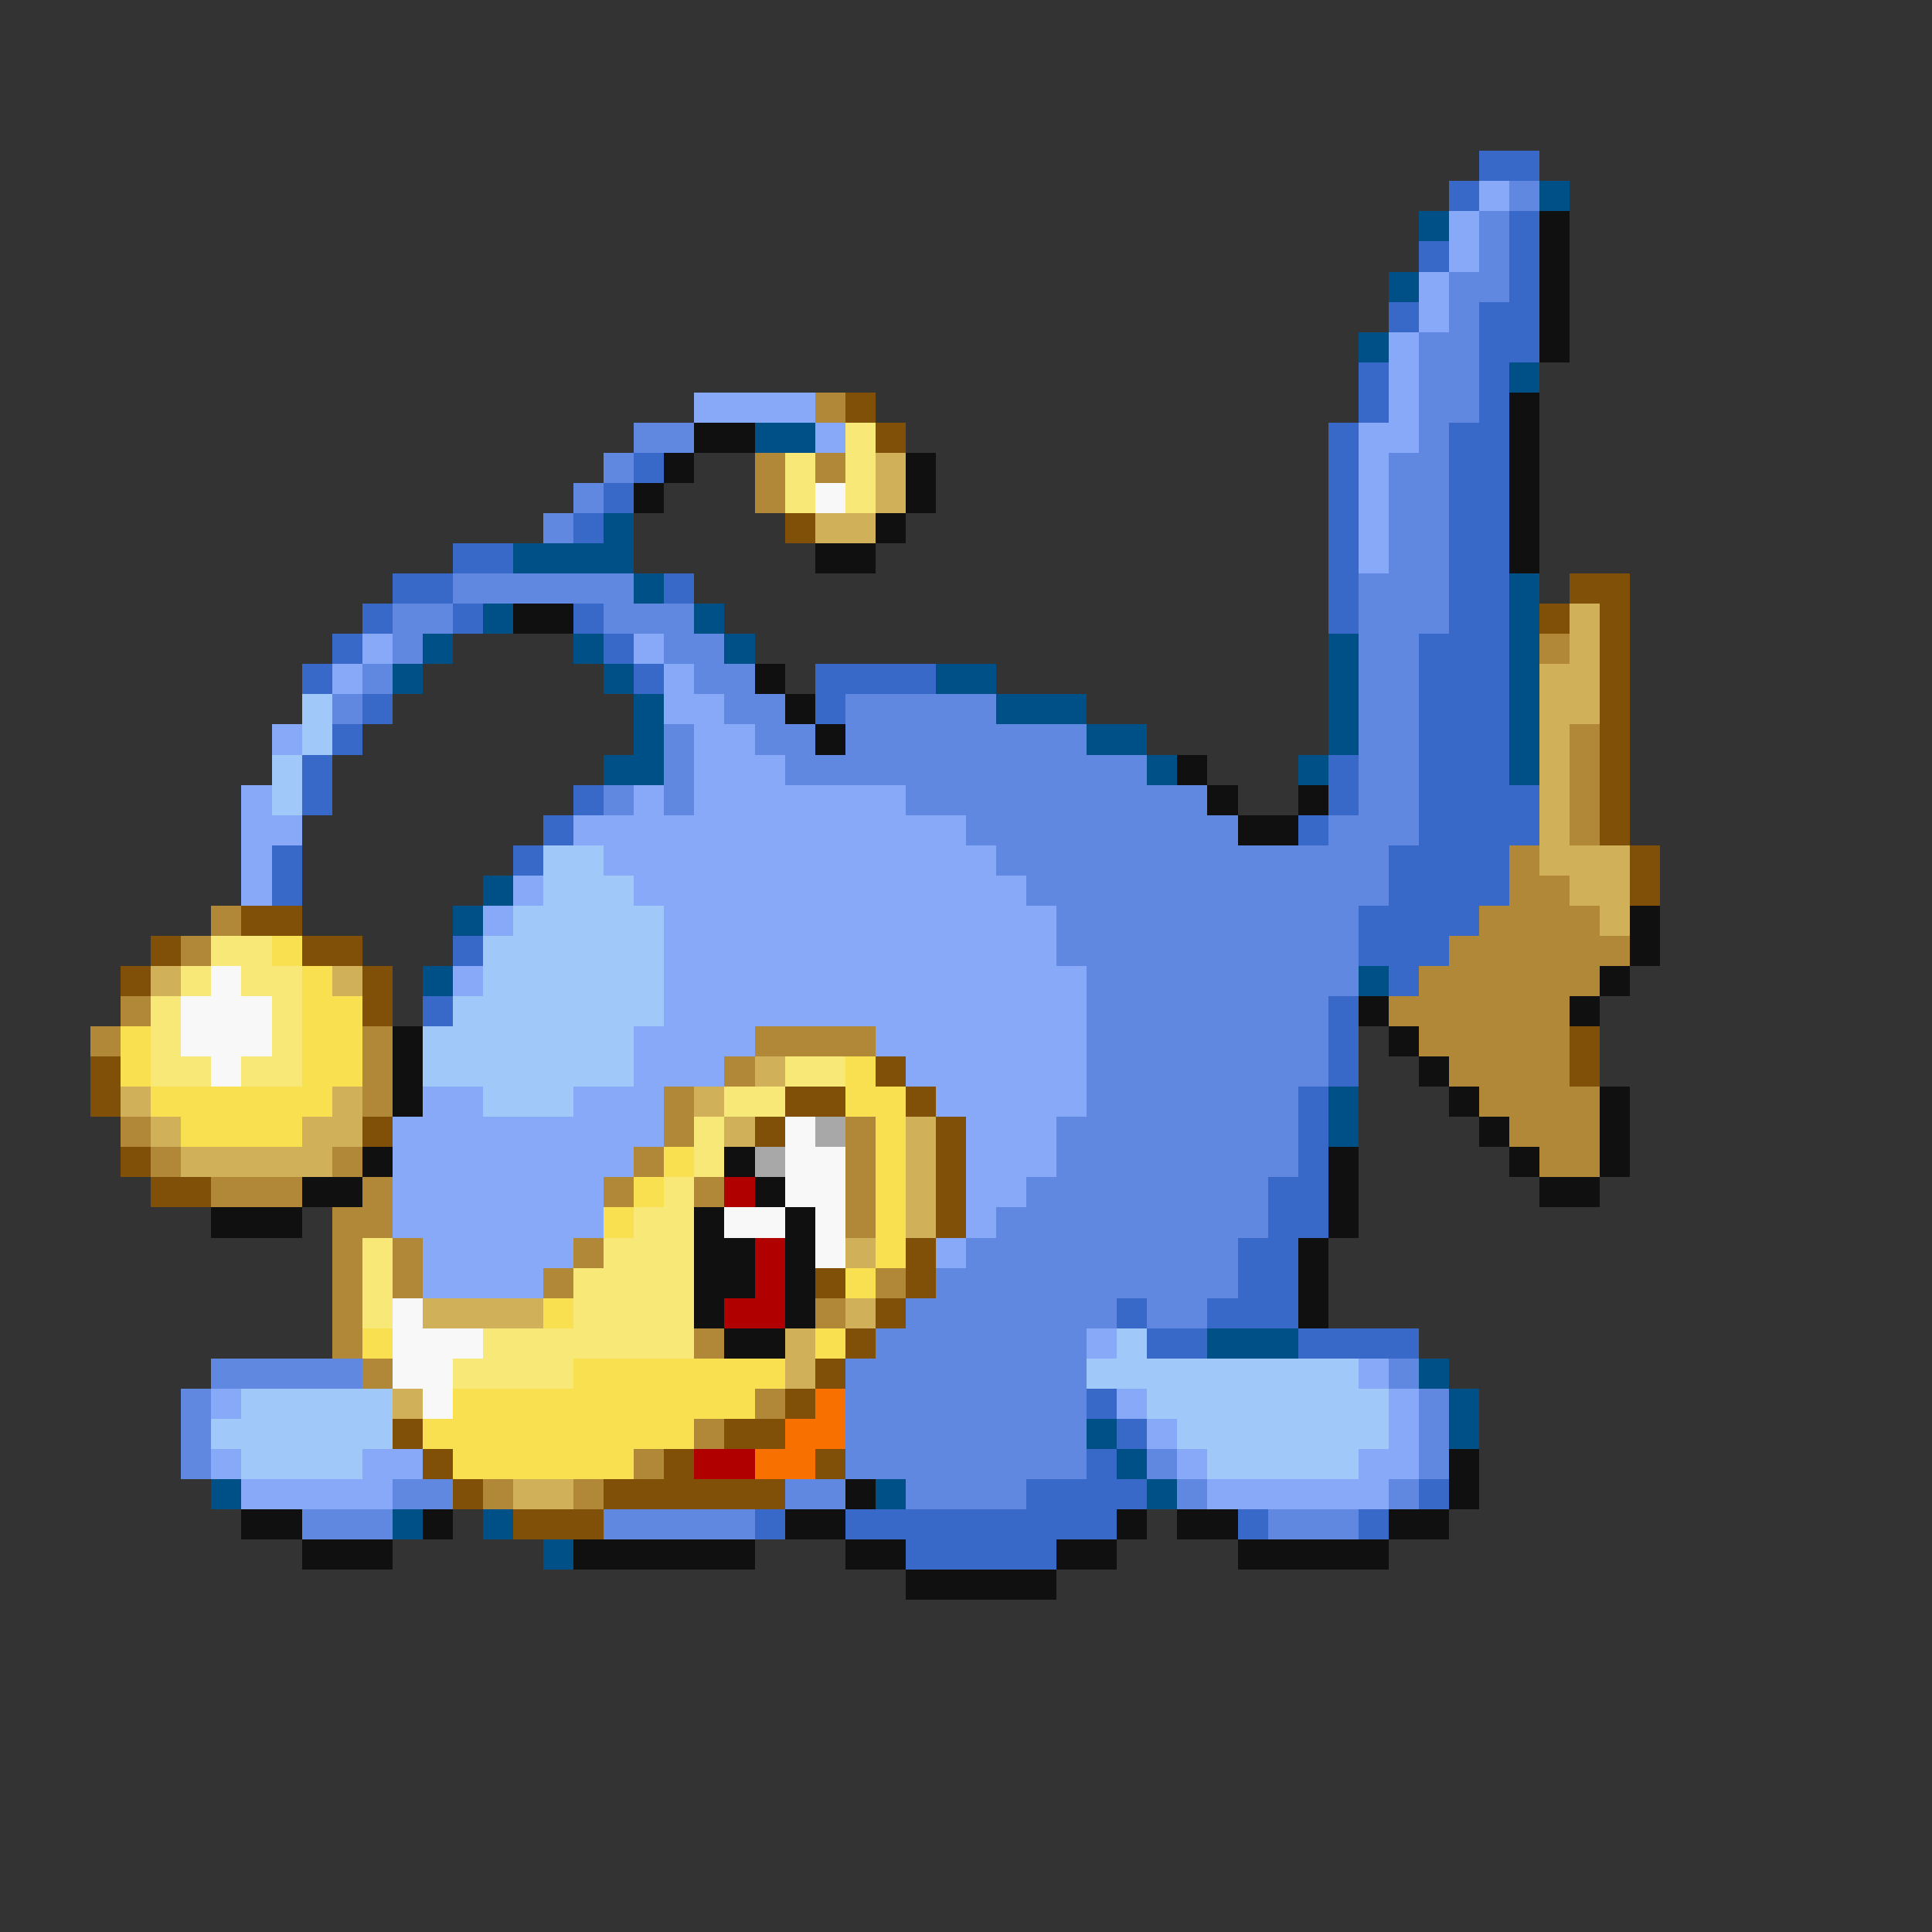 <svg xmlns="http://www.w3.org/2000/svg" viewBox="0 -0.5 64 64" shape-rendering="crispEdges">
<rect x="0" y="-0.5" width="64" height="64" fill="#333333" stroke="none"/>
<path stroke="#3868c8" d="M49 5h2M48 6h1M50 7h1M47 8h1M50 8h1M50 9h1M46 10h1M49 10h2M49 11h2M45 12h1M49 12h1M45 13h1M49 13h1M44 14h1M48 14h2M21 15h1M44 15h1M48 15h2M20 16h1M44 16h1M48 16h2M19 17h1M44 17h1M48 17h2M15 18h2M44 18h1M48 18h2M13 19h2M22 19h1M44 19h1M48 19h2M12 20h1M15 20h1M19 20h1M44 20h1M48 20h2M11 21h1M20 21h1M47 21h3M10 22h1M21 22h1M27 22h4M47 22h3M12 23h1M27 23h1M47 23h3M11 24h1M47 24h3M10 25h1M44 25h1M47 25h3M10 26h1M19 26h1M44 26h1M47 26h4M18 27h1M43 27h1M47 27h4M9 28h1M17 28h1M46 28h4M9 29h1M46 29h4M45 30h4M15 31h1M45 31h3M46 32h1M14 33h1M44 33h1M44 34h1M44 35h1M43 36h1M43 37h1M43 38h1M42 39h2M42 40h2M41 41h2M41 42h2M37 43h1M40 43h3M38 44h2M43 44h4M36 46h1M37 47h1M36 48h1M34 49h4M47 49h1M25 50h1M28 50h9M41 50h1M45 50h1M30 51h5" />
<path stroke="#88a8f8" d="M49 6h1M48 7h1M48 8h1M47 9h1M47 10h1M46 11h1M46 12h1M23 13h4M46 13h1M27 14h1M45 14h2M45 15h1M45 16h1M45 17h1M45 18h1M12 21h1M21 21h1M11 22h1M22 22h1M22 23h2M9 24h1M23 24h2M23 25h3M8 26h1M21 26h1M23 26h7M8 27h2M19 27h13M8 28h1M20 28h13M8 29h1M17 29h1M21 29h13M16 30h1M22 30h13M22 31h13M15 32h1M22 32h14M22 33h14M21 34h4M29 34h7M21 35h3M30 35h6M14 36h2M19 36h3M31 36h5M13 37h9M32 37h3M13 38h8M32 38h3M13 39h7M32 39h2M13 40h7M32 40h1M14 41h5M31 41h1M14 42h4M36 44h1M45 45h1M7 46h1M37 46h1M46 46h1M38 47h1M46 47h1M7 48h1M12 48h2M39 48h1M45 48h2M8 49h5M40 49h6" />
<path stroke="#6088e0" d="M50 6h1M49 7h1M49 8h1M48 9h2M48 10h1M47 11h2M47 12h2M47 13h2M21 14h2M47 14h1M20 15h1M46 15h2M19 16h1M46 16h2M18 17h1M46 17h2M46 18h2M15 19h6M45 19h3M13 20h2M20 20h3M45 20h3M13 21h1M22 21h2M45 21h2M12 22h1M23 22h2M45 22h2M11 23h1M24 23h2M28 23h5M45 23h2M22 24h1M25 24h2M28 24h8M45 24h2M22 25h1M26 25h12M45 25h2M20 26h1M22 26h1M30 26h10M45 26h2M32 27h9M44 27h3M33 28h13M34 29h12M35 30h10M35 31h10M36 32h9M36 33h8M36 34h8M36 35h8M36 36h7M35 37h8M35 38h8M34 39h8M33 40h9M32 41h9M31 42h10M30 43h7M38 43h2M29 44h7M7 45h5M28 45h8M46 45h1M6 46h1M28 46h8M47 46h1M6 47h1M28 47h8M47 47h1M6 48h1M28 48h8M38 48h1M47 48h1M13 49h2M26 49h2M30 49h4M39 49h1M46 49h1M10 50h3M20 50h5M42 50h3" />
<path stroke="#005088" d="M51 6h1M47 7h1M46 9h1M45 11h1M50 12h1M25 14h2M20 17h1M17 18h4M21 19h1M50 19h1M16 20h1M23 20h1M50 20h1M14 21h1M19 21h1M24 21h1M44 21h1M50 21h1M13 22h1M20 22h1M31 22h2M44 22h1M50 22h1M21 23h1M33 23h3M44 23h1M50 23h1M21 24h1M36 24h2M44 24h1M50 24h1M20 25h2M38 25h1M43 25h1M50 25h1M16 29h1M15 30h1M14 32h1M45 32h1M44 36h1M44 37h1M40 44h3M47 45h1M48 46h1M36 47h1M48 47h1M37 48h1M7 49h1M29 49h1M38 49h1M13 50h1M16 50h1M18 51h1" />
<path stroke="#101010" d="M51 7h1M51 8h1M51 9h1M51 10h1M51 11h1M50 13h1M23 14h2M50 14h1M22 15h1M30 15h1M50 15h1M21 16h1M30 16h1M50 16h1M29 17h1M50 17h1M27 18h2M50 18h1M17 20h2M25 22h1M26 23h1M27 24h1M39 25h1M40 26h1M43 26h1M41 27h2M54 30h1M54 31h1M53 32h1M45 33h1M52 33h1M13 34h1M46 34h1M13 35h1M47 35h1M13 36h1M48 36h1M53 36h1M49 37h1M53 37h1M12 38h1M24 38h1M44 38h1M50 38h1M53 38h1M10 39h2M25 39h1M44 39h1M51 39h2M7 40h3M23 40h1M26 40h1M44 40h1M23 41h2M26 41h1M43 41h1M23 42h2M26 42h1M43 42h1M23 43h1M26 43h1M43 43h1M24 44h2M48 48h1M28 49h1M48 49h1M8 50h2M14 50h1M26 50h2M37 50h1M39 50h2M46 50h2M10 51h3M19 51h6M28 51h2M35 51h2M41 51h5M30 52h5" />
<path stroke="#b08838" d="M27 13h1M25 15h1M27 15h1M25 16h1M51 21h1M52 24h1M52 25h1M52 26h1M52 27h1M50 28h1M50 29h2M7 30h1M49 30h4M6 31h1M48 31h6M47 32h6M4 33h1M46 33h6M3 34h1M12 34h1M25 34h4M47 34h5M12 35h1M24 35h1M48 35h4M12 36h1M22 36h1M49 36h4M4 37h1M22 37h1M28 37h1M50 37h3M5 38h1M11 38h1M21 38h1M28 38h1M51 38h2M7 39h3M12 39h1M20 39h1M23 39h1M28 39h1M11 40h2M28 40h1M11 41h1M13 41h1M19 41h1M11 42h1M13 42h1M18 42h1M29 42h1M11 43h1M27 43h1M11 44h1M23 44h1M12 45h1M25 46h1M23 47h1M21 48h1M16 49h1M19 49h1" />
<path stroke="#805008" d="M28 13h1M29 14h1M26 17h1M52 19h2M51 20h1M53 20h1M53 21h1M53 22h1M53 23h1M53 24h1M53 25h1M53 26h1M53 27h1M54 28h1M54 29h1M8 30h2M5 31h1M10 31h2M4 32h1M12 32h1M12 33h1M52 34h1M3 35h1M29 35h1M52 35h1M3 36h1M26 36h2M30 36h1M12 37h1M25 37h1M31 37h1M4 38h1M31 38h1M5 39h2M31 39h1M31 40h1M30 41h1M27 42h1M30 42h1M29 43h1M28 44h1M27 45h1M26 46h1M13 47h1M24 47h2M14 48h1M22 48h1M27 48h1M15 49h1M20 49h6M17 50h3" />
<path stroke="#f8e878" d="M28 14h1M26 15h1M28 15h1M26 16h1M28 16h1M7 31h2M6 32h1M8 32h2M5 33h1M9 33h1M5 34h1M9 34h1M5 35h2M8 35h2M26 35h2M24 36h2M23 37h1M23 38h1M22 39h1M21 40h2M12 41h1M20 41h3M12 42h1M19 42h4M12 43h1M19 43h4M16 44h7M15 45h4" />
<path stroke="#d0b058" d="M29 15h1M29 16h1M27 17h2M52 20h1M52 21h1M51 22h2M51 23h2M51 24h1M51 25h1M51 26h1M51 27h1M51 28h3M52 29h2M53 30h1M5 32h1M11 32h1M25 35h1M4 36h1M11 36h1M23 36h1M5 37h1M10 37h2M24 37h1M30 37h1M6 38h5M30 38h1M30 39h1M30 40h1M28 41h1M14 43h4M28 43h1M26 44h1M26 45h1M13 46h1M17 49h2" />
<path stroke="#f8f8f8" d="M27 16h1M7 32h1M6 33h3M6 34h3M7 35h1M26 37h1M26 38h2M26 39h2M24 40h2M27 40h1M27 41h1M13 43h1M13 44h3M13 45h2M14 46h1" />
<path stroke="#a0c8f8" d="M10 23h1M10 24h1M9 25h1M9 26h1M18 28h2M18 29h3M17 30h5M16 31h6M16 32h6M15 33h7M14 34h7M14 35h7M16 36h3M37 44h1M36 45h9M8 46h5M38 46h8M7 47h6M39 47h7M8 48h4M40 48h5" />
<path stroke="#f8e050" d="M9 31h1M10 32h1M10 33h2M4 34h1M10 34h2M4 35h1M10 35h2M28 35h1M5 36h6M28 36h2M6 37h4M29 37h1M22 38h1M29 38h1M21 39h1M29 39h1M20 40h1M29 40h1M29 41h1M28 42h1M18 43h1M12 44h1M27 44h1M19 45h7M15 46h10M14 47h9M15 48h6" />
<path stroke="#a8a8a8" d="M27 37h1M25 38h1" />
<path stroke="#b00000" d="M24 39h1M25 41h1M25 42h1M24 43h2M23 48h2" />
<path stroke="#f87000" d="M27 46h1M26 47h2M25 48h2" />
</svg>